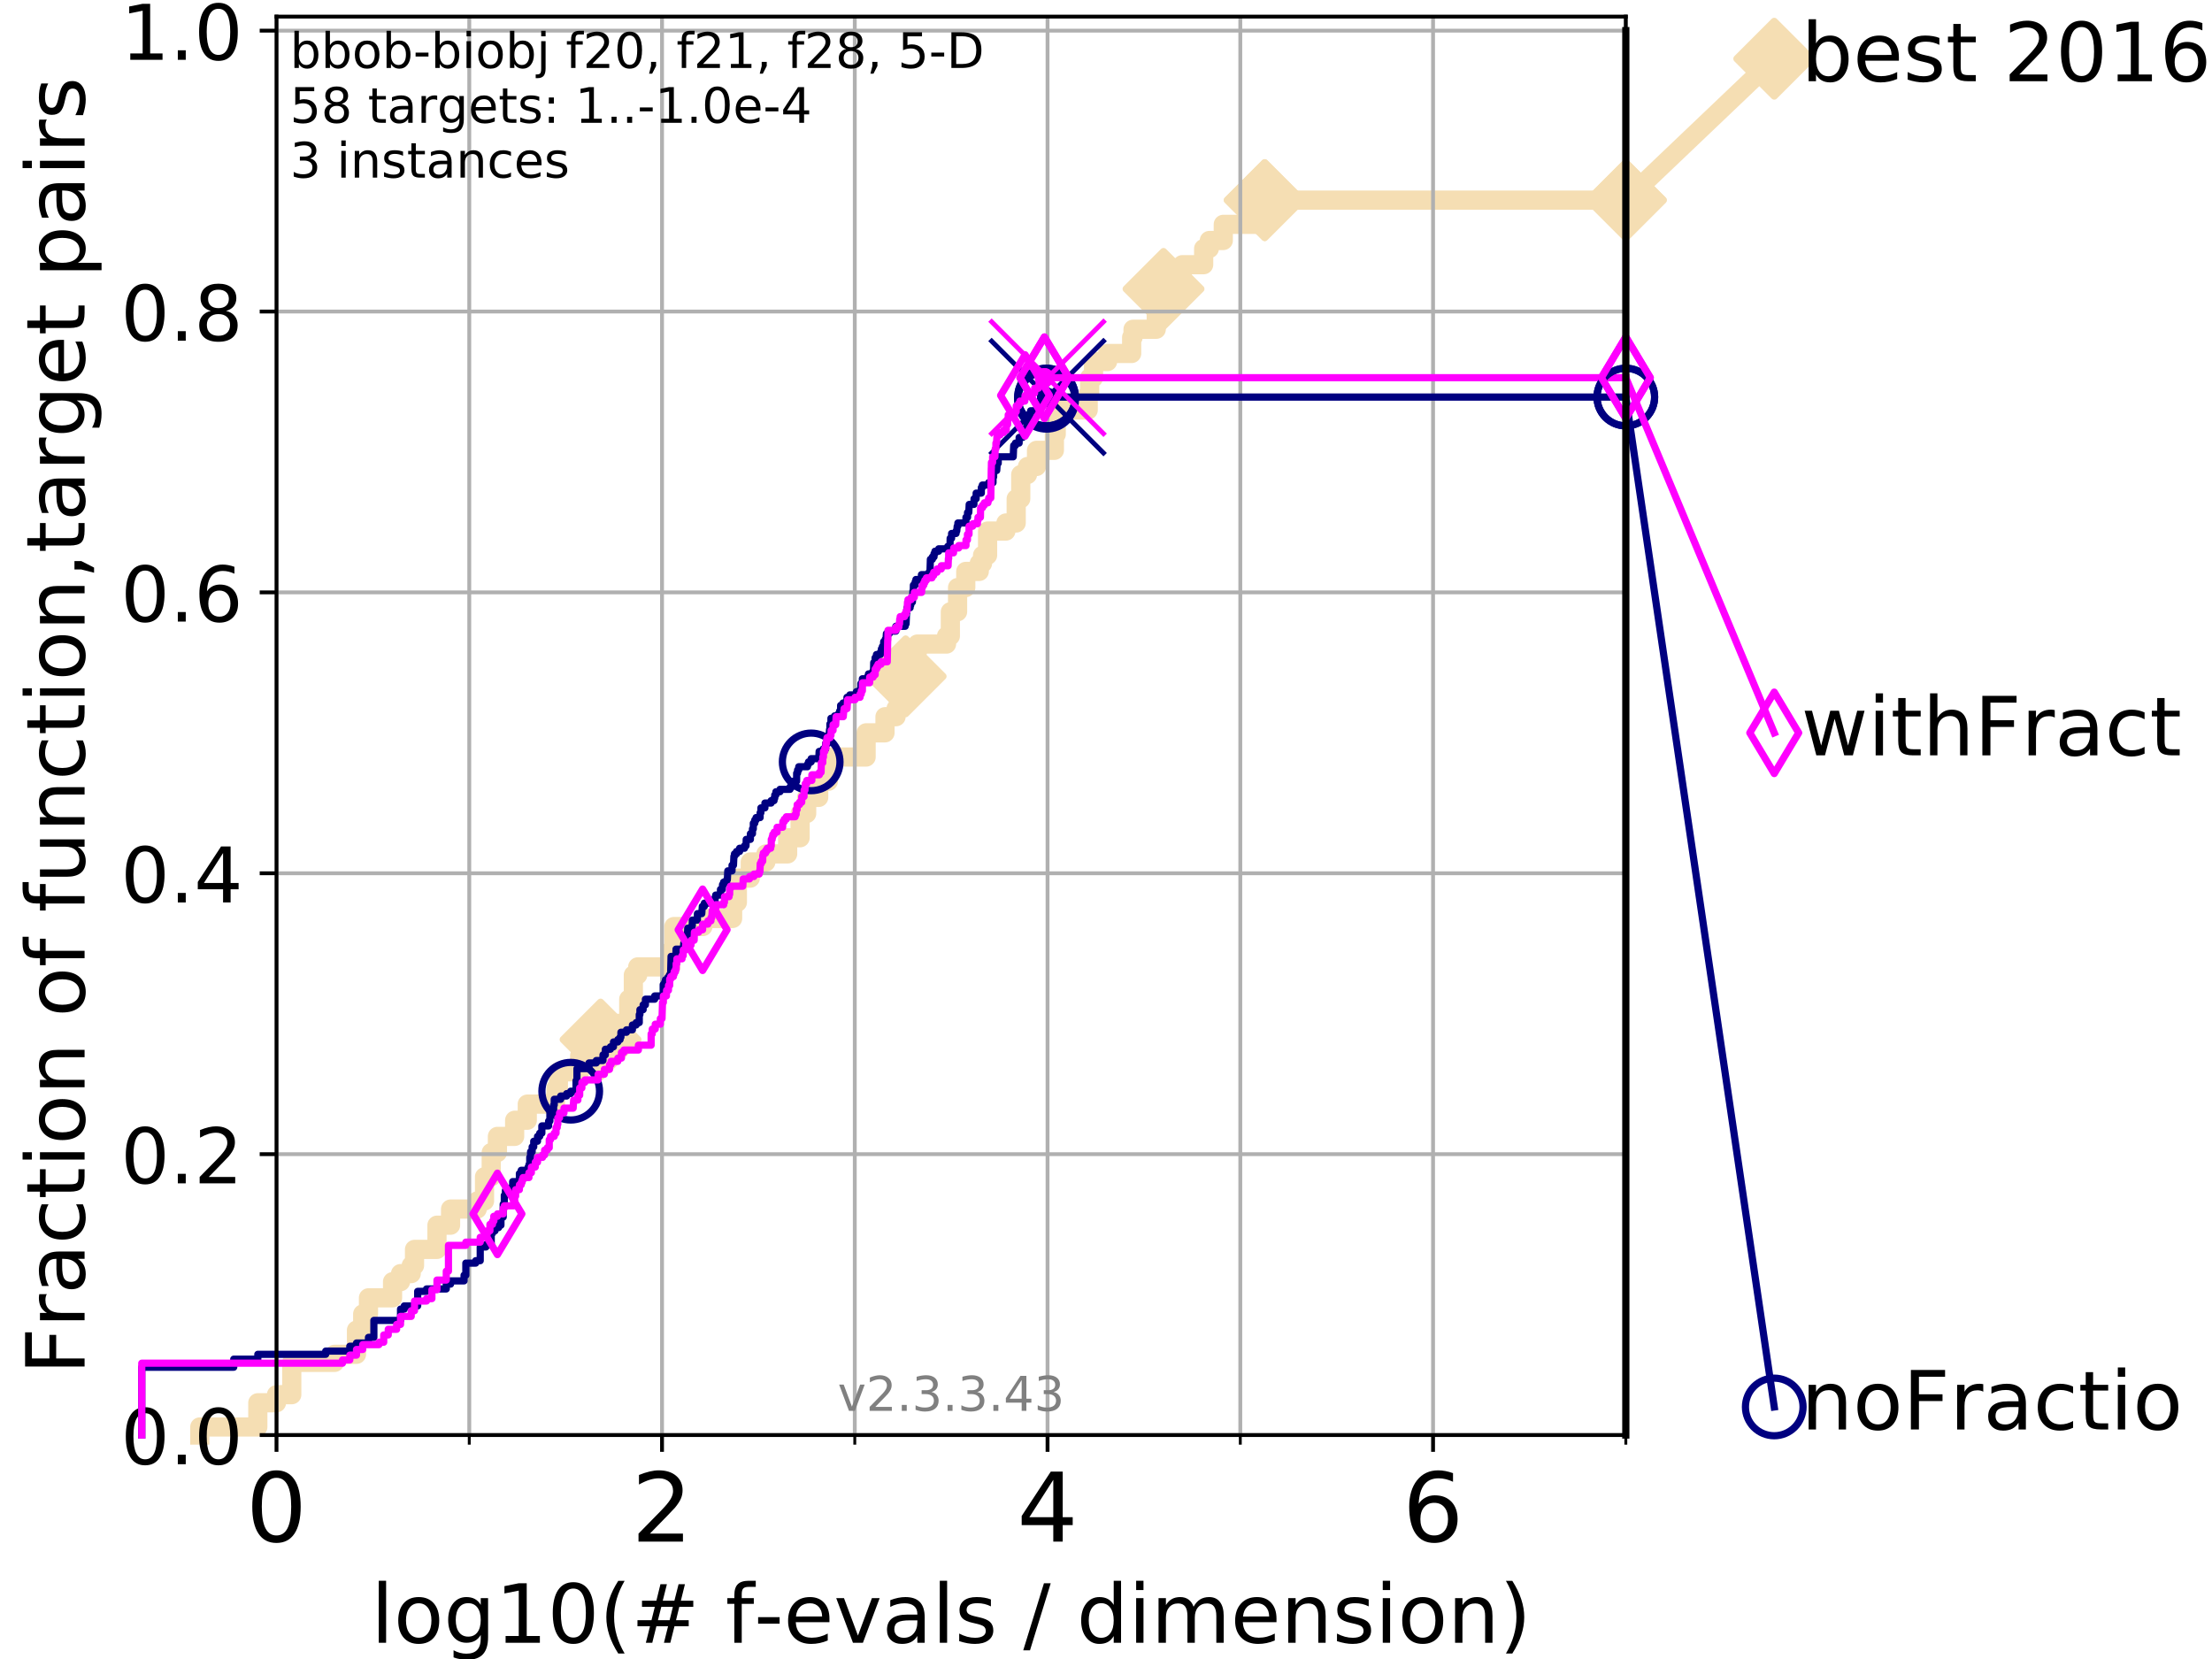 <?xml version="1.0" encoding="utf-8" standalone="no"?>
<!DOCTYPE svg PUBLIC "-//W3C//DTD SVG 1.1//EN"
  "http://www.w3.org/Graphics/SVG/1.1/DTD/svg11.dtd">
<!-- Created with matplotlib (https://matplotlib.org/) -->
<svg height="345.6pt" version="1.1" viewBox="0 0 460.8 345.6" width="460.8pt" xmlns="http://www.w3.org/2000/svg" xmlns:xlink="http://www.w3.org/1999/xlink">
 <defs>
  <style type="text/css">
*{stroke-linecap:butt;stroke-linejoin:round;}
  </style>
 </defs>
 <g id="figure_1">
  <g id="patch_1">
   <path d="M 0 345.6 
L 460.8 345.6 
L 460.8 0 
L 0 0 
z
" style="fill:#ffffff;"/>
  </g>
  <g id="axes_1">
   <g id="patch_2">
    <path d="M 57.6 298.944 
L 338.688 298.944 
L 338.688 3.456 
L 57.6 3.456 
z
" style="fill:#ffffff;"/>
   </g>
   <g id="line2d_1">
    <path d="M 41.621 298.944 
L 41.621 297.263 
L 53.709 297.263 
L 53.709 292.218 
L 57.6 292.218 
L 57.6 290.537 
L 60.78 290.537 
L 60.78 283.811 
L 69.688 283.811 
L 69.688 282.13 
L 74.263 282.13 
L 74.263 277.086 
L 75.556 277.086 
L 75.556 273.723 
L 76.759 273.723 
L 76.759 270.36 
L 81.776 270.36 
L 81.776 266.998 
L 83.438 266.998 
L 83.438 265.316 
L 85.667 265.316 
L 85.667 263.635 
L 86.351 263.635 
L 86.351 260.272 
L 91.03 260.272 
L 91.03 255.228 
L 93.864 255.228 
L 93.864 251.865 
L 99.418 251.865 
L 99.418 250.184 
L 100.935 250.184 
L 100.935 245.139 
L 102.331 245.139 
L 102.331 240.095 
L 103.623 240.095 
L 103.623 236.732 
L 107.213 236.732 
L 107.213 233.37 
L 109.843 233.37 
L 109.843 230.007 
L 115.711 230.007 
L 115.711 228.325 
L 115.835 228.325 
L 115.835 226.644 
L 116.323 226.644 
L 116.323 223.281 
L 120.759 223.281 
L 120.759 219.919 
L 123.354 219.919 
L 123.354 216.556 
L 125.111 216.556 
L 125.111 213.193 
L 130.979 213.193 
L 130.979 208.149 
L 131.938 208.149 
L 131.938 203.105 
L 132.847 203.105 
L 132.847 201.423 
L 139.731 201.423 
L 139.731 198.06 
L 140.379 198.06 
L 140.379 193.016 
L 146.431 193.016 
L 146.431 191.335 
L 152.617 191.335 
L 152.617 187.972 
L 153.609 187.972 
L 153.609 182.928 
L 156.297 182.928 
L 156.297 179.565 
L 159.548 179.565 
L 159.548 177.884 
L 164.079 177.884 
L 164.079 174.521 
L 166.676 174.521 
L 166.676 169.477 
L 168.042 169.477 
L 168.042 166.114 
L 170.548 166.114 
L 170.548 162.751 
L 172.564 162.751 
L 172.564 159.388 
L 173.322 159.388 
L 173.322 157.707 
L 180.425 157.707 
L 180.425 152.663 
L 184.362 152.663 
L 184.362 149.3 
L 186.668 149.3 
L 186.668 147.619 
L 187.17 147.619 
L 187.17 142.574 
L 188.662 142.574 
L 188.662 140.893 
L 190.021 140.893 
L 190.021 135.849 
L 191.108 135.849 
L 191.108 134.167 
L 197.181 134.167 
L 197.181 132.486 
L 197.976 132.486 
L 197.976 127.442 
L 199.48 127.442 
L 199.48 122.398 
L 201.187 122.398 
L 201.187 119.035 
L 204.003 119.035 
L 204.003 117.354 
L 204.683 117.354 
L 204.683 115.672 
L 205.732 115.672 
L 205.732 110.628 
L 209.547 110.628 
L 209.547 108.947 
L 211.691 108.947 
L 211.691 103.902 
L 212.64 103.902 
L 212.64 98.858 
L 214.047 98.858 
L 214.047 97.177 
L 215.925 97.177 
L 215.925 93.814 
L 219.647 93.814 
L 219.647 90.451 
L 220.034 90.451 
L 220.034 85.407 
L 226.693 85.407 
L 226.693 82.044 
L 226.993 82.044 
L 226.993 78.682 
L 227.801 78.682 
L 227.801 75.319 
L 230.723 75.319 
L 230.723 73.637 
L 235.744 73.637 
L 235.744 70.275 
L 236.034 70.275 
L 236.034 68.593 
L 240.867 68.593 
L 240.867 65.23 
L 242.385 65.23 
L 242.385 60.186 
L 246.292 60.186 
L 246.292 55.142 
L 250.745 55.142 
L 250.745 51.779 
L 251.928 51.779 
L 251.928 50.098 
L 254.833 50.098 
L 254.833 46.735 
L 263.464 46.735 
L 263.464 41.691 
L 338.688 41.691 
L 338.688 41.691 
" style="fill:none;stroke:#f5deb3;stroke-linecap:square;stroke-width:4;"/>
   </g>
   <g id="line2d_2">
    <defs>
     <path d="M 0 7.778 
L 7.778 0 
L 0 -7.778 
L -7.778 0 
z
" id="m76fe1f32b8" style="stroke:#f5deb3;stroke-linejoin:miter;stroke-width:1.5;"/>
    </defs>
    <g>
     <use style="fill:#f5deb3;stroke:#f5deb3;stroke-linejoin:miter;stroke-width:1.5;" x="125.111" xlink:href="#m76fe1f32b8" y="216.556"/>
     <use style="fill:#f5deb3;stroke:#f5deb3;stroke-linejoin:miter;stroke-width:1.5;" x="188.662" xlink:href="#m76fe1f32b8" y="140.893"/>
     <use style="fill:#f5deb3;stroke:#f5deb3;stroke-linejoin:miter;stroke-width:1.5;" x="242.385" xlink:href="#m76fe1f32b8" y="60.186"/>
     <use style="fill:#f5deb3;stroke:#f5deb3;stroke-linejoin:miter;stroke-width:1.5;" x="263.464" xlink:href="#m76fe1f32b8" y="41.691"/>
     <use style="fill:#f5deb3;stroke:#f5deb3;stroke-linejoin:miter;stroke-width:1.5;" x="263.464" xlink:href="#m76fe1f32b8" y="41.691"/>
     <use style="fill:#f5deb3;stroke:#f5deb3;stroke-linejoin:miter;stroke-width:1.5;" x="338.688" xlink:href="#m76fe1f32b8" y="41.691"/>
    </g>
   </g>
   <g id="line2d_3">
    <path style="fill:none;stroke:#f5deb3;stroke-linecap:square;stroke-width:4;"/>
    <g/>
   </g>
   <g id="line2d_4">
    <path d="M 338.688 41.691 
L 369.608 12.233 
" style="fill:none;stroke:#f5deb3;stroke-linecap:square;stroke-width:4;"/>
    <g>
     <use style="fill:#f5deb3;stroke:#f5deb3;stroke-linejoin:miter;stroke-width:1.5;" x="338.688" xlink:href="#m76fe1f32b8" y="41.691"/>
     <use style="fill:#f5deb3;stroke:#f5deb3;stroke-linejoin:miter;stroke-width:1.5;" x="369.608" xlink:href="#m76fe1f32b8" y="12.233"/>
    </g>
   </g>
   <g id="matplotlib.axis_1">
    <g id="xtick_1">
     <g id="line2d_5">
      <path clip-path="url(#p2cd0958ad7)" d="M 57.6 298.944 
L 57.6 3.456 
" style="fill:none;stroke:#b0b0b0;stroke-linecap:square;stroke-width:0.8;"/>
     </g>
     <g id="line2d_6">
      <defs>
       <path d="M 0 0 
L 0 3.5 
" id="m8d30aa353a" style="stroke:#000000;stroke-width:0.8;"/>
      </defs>
      <g>
       <use style="stroke:#000000;stroke-width:0.8;" x="57.6" xlink:href="#m8d30aa353a" y="298.944"/>
      </g>
     </g>
     <g id="text_1">
      <!-- 0 -->
      <defs>
       <path d="M 31.781 66.406 
Q 24.172 66.406 20.328 58.906 
Q 16.5 51.422 16.5 36.375 
Q 16.5 21.391 20.328 13.891 
Q 24.172 6.391 31.781 6.391 
Q 39.453 6.391 43.281 13.891 
Q 47.125 21.391 47.125 36.375 
Q 47.125 51.422 43.281 58.906 
Q 39.453 66.406 31.781 66.406 
z
M 31.781 74.219 
Q 44.047 74.219 50.516 64.516 
Q 56.984 54.828 56.984 36.375 
Q 56.984 17.969 50.516 8.266 
Q 44.047 -1.422 31.781 -1.422 
Q 19.531 -1.422 13.062 8.266 
Q 6.594 17.969 6.594 36.375 
Q 6.594 54.828 13.062 64.516 
Q 19.531 74.219 31.781 74.219 
z
" id="DejaVuSans-48"/>
      </defs>
      <g transform="translate(51.237 321.141)scale(0.2 -0.2)">
       <use xlink:href="#DejaVuSans-48"/>
      </g>
     </g>
    </g>
    <g id="xtick_2">
     <g id="line2d_7">
      <path clip-path="url(#p2cd0958ad7)" d="M 137.911 298.944 
L 137.911 3.456 
" style="fill:none;stroke:#b0b0b0;stroke-linecap:square;stroke-width:0.8;"/>
     </g>
     <g id="line2d_8">
      <g>
       <use style="stroke:#000000;stroke-width:0.8;" x="137.911" xlink:href="#m8d30aa353a" y="298.944"/>
      </g>
     </g>
     <g id="text_2">
      <!-- 2 -->
      <defs>
       <path d="M 19.188 8.297 
L 53.609 8.297 
L 53.609 0 
L 7.328 0 
L 7.328 8.297 
Q 12.938 14.109 22.625 23.891 
Q 32.328 33.688 34.812 36.531 
Q 39.547 41.844 41.422 45.531 
Q 43.312 49.219 43.312 52.781 
Q 43.312 58.594 39.234 62.25 
Q 35.156 65.922 28.609 65.922 
Q 23.969 65.922 18.812 64.312 
Q 13.672 62.703 7.812 59.422 
L 7.812 69.391 
Q 13.766 71.781 18.938 73 
Q 24.125 74.219 28.422 74.219 
Q 39.75 74.219 46.484 68.547 
Q 53.219 62.891 53.219 53.422 
Q 53.219 48.922 51.531 44.891 
Q 49.859 40.875 45.406 35.406 
Q 44.188 33.984 37.641 27.219 
Q 31.109 20.453 19.188 8.297 
z
" id="DejaVuSans-50"/>
      </defs>
      <g transform="translate(131.548 321.141)scale(0.2 -0.2)">
       <use xlink:href="#DejaVuSans-50"/>
      </g>
     </g>
    </g>
    <g id="xtick_3">
     <g id="line2d_9">
      <path clip-path="url(#p2cd0958ad7)" d="M 218.222 298.944 
L 218.222 3.456 
" style="fill:none;stroke:#b0b0b0;stroke-linecap:square;stroke-width:0.8;"/>
     </g>
     <g id="line2d_10">
      <g>
       <use style="stroke:#000000;stroke-width:0.8;" x="218.222" xlink:href="#m8d30aa353a" y="298.944"/>
      </g>
     </g>
     <g id="text_3">
      <!-- 4 -->
      <defs>
       <path d="M 37.797 64.312 
L 12.891 25.391 
L 37.797 25.391 
z
M 35.203 72.906 
L 47.609 72.906 
L 47.609 25.391 
L 58.016 25.391 
L 58.016 17.188 
L 47.609 17.188 
L 47.609 0 
L 37.797 0 
L 37.797 17.188 
L 4.891 17.188 
L 4.891 26.703 
z
" id="DejaVuSans-52"/>
      </defs>
      <g transform="translate(211.859 321.141)scale(0.2 -0.2)">
       <use xlink:href="#DejaVuSans-52"/>
      </g>
     </g>
    </g>
    <g id="xtick_4">
     <g id="line2d_11">
      <path clip-path="url(#p2cd0958ad7)" d="M 298.533 298.944 
L 298.533 3.456 
" style="fill:none;stroke:#b0b0b0;stroke-linecap:square;stroke-width:0.8;"/>
     </g>
     <g id="line2d_12">
      <g>
       <use style="stroke:#000000;stroke-width:0.8;" x="298.533" xlink:href="#m8d30aa353a" y="298.944"/>
      </g>
     </g>
     <g id="text_4">
      <!-- 6 -->
      <defs>
       <path d="M 33.016 40.375 
Q 26.375 40.375 22.484 35.828 
Q 18.609 31.297 18.609 23.391 
Q 18.609 15.531 22.484 10.953 
Q 26.375 6.391 33.016 6.391 
Q 39.656 6.391 43.531 10.953 
Q 47.406 15.531 47.406 23.391 
Q 47.406 31.297 43.531 35.828 
Q 39.656 40.375 33.016 40.375 
z
M 52.594 71.297 
L 52.594 62.312 
Q 48.875 64.062 45.094 64.984 
Q 41.312 65.922 37.594 65.922 
Q 27.828 65.922 22.672 59.328 
Q 17.531 52.734 16.797 39.406 
Q 19.672 43.656 24.016 45.922 
Q 28.375 48.188 33.594 48.188 
Q 44.578 48.188 50.953 41.516 
Q 57.328 34.859 57.328 23.391 
Q 57.328 12.156 50.688 5.359 
Q 44.047 -1.422 33.016 -1.422 
Q 20.359 -1.422 13.672 8.266 
Q 6.984 17.969 6.984 36.375 
Q 6.984 53.656 15.188 63.938 
Q 23.391 74.219 37.203 74.219 
Q 40.922 74.219 44.703 73.484 
Q 48.484 72.75 52.594 71.297 
z
" id="DejaVuSans-54"/>
      </defs>
      <g transform="translate(292.17 321.141)scale(0.2 -0.2)">
       <use xlink:href="#DejaVuSans-54"/>
      </g>
     </g>
    </g>
    <g id="xtick_5">
     <g id="line2d_13">
      <path clip-path="url(#p2cd0958ad7)" d="M 97.755 298.944 
L 97.755 3.456 
" style="fill:none;stroke:#b0b0b0;stroke-linecap:square;stroke-width:0.8;"/>
     </g>
     <g id="line2d_14">
      <defs>
       <path d="M 0 0 
L 0 2 
" id="m020bce8fd4" style="stroke:#000000;stroke-width:0.6;"/>
      </defs>
      <g>
       <use style="stroke:#000000;stroke-width:0.6;" x="97.755" xlink:href="#m020bce8fd4" y="298.944"/>
      </g>
     </g>
    </g>
    <g id="xtick_6">
     <g id="line2d_15">
      <path clip-path="url(#p2cd0958ad7)" d="M 178.066 298.944 
L 178.066 3.456 
" style="fill:none;stroke:#b0b0b0;stroke-linecap:square;stroke-width:0.8;"/>
     </g>
     <g id="line2d_16">
      <g>
       <use style="stroke:#000000;stroke-width:0.6;" x="178.066" xlink:href="#m020bce8fd4" y="298.944"/>
      </g>
     </g>
    </g>
    <g id="xtick_7">
     <g id="line2d_17">
      <path clip-path="url(#p2cd0958ad7)" d="M 258.377 298.944 
L 258.377 3.456 
" style="fill:none;stroke:#b0b0b0;stroke-linecap:square;stroke-width:0.8;"/>
     </g>
     <g id="line2d_18">
      <g>
       <use style="stroke:#000000;stroke-width:0.6;" x="258.377" xlink:href="#m020bce8fd4" y="298.944"/>
      </g>
     </g>
    </g>
    <g id="xtick_8">
     <g id="line2d_19">
      <path clip-path="url(#p2cd0958ad7)" d="M 338.688 298.944 
L 338.688 3.456 
" style="fill:none;stroke:#b0b0b0;stroke-linecap:square;stroke-width:0.8;"/>
     </g>
     <g id="line2d_20">
      <g>
       <use style="stroke:#000000;stroke-width:0.6;" x="338.688" xlink:href="#m020bce8fd4" y="298.944"/>
      </g>
     </g>
    </g>
    <g id="text_5">
     <!-- log10(# f-evals / dimension) -->
     <defs>
      <path d="M 9.422 75.984 
L 18.406 75.984 
L 18.406 0 
L 9.422 0 
z
" id="DejaVuSans-108"/>
      <path d="M 30.609 48.391 
Q 23.391 48.391 19.188 42.75 
Q 14.984 37.109 14.984 27.297 
Q 14.984 17.484 19.156 11.844 
Q 23.344 6.203 30.609 6.203 
Q 37.797 6.203 41.984 11.859 
Q 46.188 17.531 46.188 27.297 
Q 46.188 37.016 41.984 42.703 
Q 37.797 48.391 30.609 48.391 
z
M 30.609 56 
Q 42.328 56 49.016 48.375 
Q 55.719 40.766 55.719 27.297 
Q 55.719 13.875 49.016 6.219 
Q 42.328 -1.422 30.609 -1.422 
Q 18.844 -1.422 12.172 6.219 
Q 5.516 13.875 5.516 27.297 
Q 5.516 40.766 12.172 48.375 
Q 18.844 56 30.609 56 
z
" id="DejaVuSans-111"/>
      <path d="M 45.406 27.984 
Q 45.406 37.75 41.375 43.109 
Q 37.359 48.484 30.078 48.484 
Q 22.859 48.484 18.828 43.109 
Q 14.797 37.75 14.797 27.984 
Q 14.797 18.266 18.828 12.891 
Q 22.859 7.516 30.078 7.516 
Q 37.359 7.516 41.375 12.891 
Q 45.406 18.266 45.406 27.984 
z
M 54.391 6.781 
Q 54.391 -7.172 48.188 -13.984 
Q 42 -20.797 29.203 -20.797 
Q 24.469 -20.797 20.266 -20.094 
Q 16.062 -19.391 12.109 -17.922 
L 12.109 -9.188 
Q 16.062 -11.328 19.922 -12.344 
Q 23.781 -13.375 27.781 -13.375 
Q 36.625 -13.375 41.016 -8.766 
Q 45.406 -4.156 45.406 5.172 
L 45.406 9.625 
Q 42.625 4.781 38.281 2.391 
Q 33.938 0 27.875 0 
Q 17.828 0 11.672 7.656 
Q 5.516 15.328 5.516 27.984 
Q 5.516 40.672 11.672 48.328 
Q 17.828 56 27.875 56 
Q 33.938 56 38.281 53.609 
Q 42.625 51.219 45.406 46.391 
L 45.406 54.688 
L 54.391 54.688 
z
" id="DejaVuSans-103"/>
      <path d="M 12.406 8.297 
L 28.516 8.297 
L 28.516 63.922 
L 10.984 60.406 
L 10.984 69.391 
L 28.422 72.906 
L 38.281 72.906 
L 38.281 8.297 
L 54.391 8.297 
L 54.391 0 
L 12.406 0 
z
" id="DejaVuSans-49"/>
      <path d="M 31 75.875 
Q 24.469 64.656 21.281 53.656 
Q 18.109 42.672 18.109 31.391 
Q 18.109 20.125 21.312 9.062 
Q 24.516 -2 31 -13.188 
L 23.188 -13.188 
Q 15.875 -1.703 12.234 9.375 
Q 8.594 20.453 8.594 31.391 
Q 8.594 42.281 12.203 53.312 
Q 15.828 64.359 23.188 75.875 
z
" id="DejaVuSans-40"/>
      <path d="M 51.125 44 
L 36.922 44 
L 32.812 27.688 
L 47.125 27.688 
z
M 43.797 71.781 
L 38.719 51.516 
L 52.984 51.516 
L 58.109 71.781 
L 65.922 71.781 
L 60.891 51.516 
L 76.125 51.516 
L 76.125 44 
L 58.984 44 
L 54.984 27.688 
L 70.516 27.688 
L 70.516 20.219 
L 53.078 20.219 
L 48 0 
L 40.188 0 
L 45.219 20.219 
L 30.906 20.219 
L 25.875 0 
L 18.016 0 
L 23.094 20.219 
L 7.719 20.219 
L 7.719 27.688 
L 24.906 27.688 
L 29 44 
L 13.281 44 
L 13.281 51.516 
L 30.906 51.516 
L 35.891 71.781 
z
" id="DejaVuSans-35"/>
      <path id="DejaVuSans-32"/>
      <path d="M 37.109 75.984 
L 37.109 68.5 
L 28.516 68.5 
Q 23.688 68.5 21.797 66.547 
Q 19.922 64.594 19.922 59.516 
L 19.922 54.688 
L 34.719 54.688 
L 34.719 47.703 
L 19.922 47.703 
L 19.922 0 
L 10.891 0 
L 10.891 47.703 
L 2.297 47.703 
L 2.297 54.688 
L 10.891 54.688 
L 10.891 58.5 
Q 10.891 67.625 15.141 71.797 
Q 19.391 75.984 28.609 75.984 
z
" id="DejaVuSans-102"/>
      <path d="M 4.891 31.391 
L 31.203 31.391 
L 31.203 23.391 
L 4.891 23.391 
z
" id="DejaVuSans-45"/>
      <path d="M 56.203 29.594 
L 56.203 25.203 
L 14.891 25.203 
Q 15.484 15.922 20.484 11.062 
Q 25.484 6.203 34.422 6.203 
Q 39.594 6.203 44.453 7.469 
Q 49.312 8.734 54.109 11.281 
L 54.109 2.781 
Q 49.266 0.734 44.188 -0.344 
Q 39.109 -1.422 33.891 -1.422 
Q 20.797 -1.422 13.156 6.188 
Q 5.516 13.812 5.516 26.812 
Q 5.516 40.234 12.766 48.109 
Q 20.016 56 32.328 56 
Q 43.359 56 49.781 48.891 
Q 56.203 41.797 56.203 29.594 
z
M 47.219 32.234 
Q 47.125 39.594 43.094 43.984 
Q 39.062 48.391 32.422 48.391 
Q 24.906 48.391 20.391 44.141 
Q 15.875 39.891 15.188 32.172 
z
" id="DejaVuSans-101"/>
      <path d="M 2.984 54.688 
L 12.5 54.688 
L 29.594 8.797 
L 46.688 54.688 
L 56.203 54.688 
L 35.688 0 
L 23.484 0 
z
" id="DejaVuSans-118"/>
      <path d="M 34.281 27.484 
Q 23.391 27.484 19.188 25 
Q 14.984 22.516 14.984 16.5 
Q 14.984 11.719 18.141 8.906 
Q 21.297 6.109 26.703 6.109 
Q 34.188 6.109 38.703 11.406 
Q 43.219 16.703 43.219 25.484 
L 43.219 27.484 
z
M 52.203 31.203 
L 52.203 0 
L 43.219 0 
L 43.219 8.297 
Q 40.141 3.328 35.547 0.953 
Q 30.953 -1.422 24.312 -1.422 
Q 15.922 -1.422 10.953 3.297 
Q 6 8.016 6 15.922 
Q 6 25.141 12.172 29.828 
Q 18.359 34.516 30.609 34.516 
L 43.219 34.516 
L 43.219 35.406 
Q 43.219 41.609 39.141 45 
Q 35.062 48.391 27.688 48.391 
Q 23 48.391 18.547 47.266 
Q 14.109 46.141 10.016 43.891 
L 10.016 52.203 
Q 14.938 54.109 19.578 55.047 
Q 24.219 56 28.609 56 
Q 40.484 56 46.344 49.844 
Q 52.203 43.703 52.203 31.203 
z
" id="DejaVuSans-97"/>
      <path d="M 44.281 53.078 
L 44.281 44.578 
Q 40.484 46.531 36.375 47.5 
Q 32.281 48.484 27.875 48.484 
Q 21.188 48.484 17.844 46.438 
Q 14.5 44.391 14.5 40.281 
Q 14.5 37.156 16.891 35.375 
Q 19.281 33.594 26.516 31.984 
L 29.594 31.297 
Q 39.156 29.25 43.188 25.516 
Q 47.219 21.781 47.219 15.094 
Q 47.219 7.469 41.188 3.016 
Q 35.156 -1.422 24.609 -1.422 
Q 20.219 -1.422 15.453 -0.562 
Q 10.688 0.297 5.422 2 
L 5.422 11.281 
Q 10.406 8.688 15.234 7.391 
Q 20.062 6.109 24.812 6.109 
Q 31.156 6.109 34.562 8.281 
Q 37.984 10.453 37.984 14.406 
Q 37.984 18.062 35.516 20.016 
Q 33.062 21.969 24.703 23.781 
L 21.578 24.516 
Q 13.234 26.266 9.516 29.906 
Q 5.812 33.547 5.812 39.891 
Q 5.812 47.609 11.281 51.797 
Q 16.75 56 26.812 56 
Q 31.781 56 36.172 55.266 
Q 40.578 54.547 44.281 53.078 
z
" id="DejaVuSans-115"/>
      <path d="M 25.391 72.906 
L 33.688 72.906 
L 8.297 -9.281 
L 0 -9.281 
z
" id="DejaVuSans-47"/>
      <path d="M 45.406 46.391 
L 45.406 75.984 
L 54.391 75.984 
L 54.391 0 
L 45.406 0 
L 45.406 8.203 
Q 42.578 3.328 38.25 0.953 
Q 33.938 -1.422 27.875 -1.422 
Q 17.969 -1.422 11.734 6.484 
Q 5.516 14.406 5.516 27.297 
Q 5.516 40.188 11.734 48.094 
Q 17.969 56 27.875 56 
Q 33.938 56 38.25 53.625 
Q 42.578 51.266 45.406 46.391 
z
M 14.797 27.297 
Q 14.797 17.391 18.875 11.75 
Q 22.953 6.109 30.078 6.109 
Q 37.203 6.109 41.297 11.75 
Q 45.406 17.391 45.406 27.297 
Q 45.406 37.203 41.297 42.844 
Q 37.203 48.484 30.078 48.484 
Q 22.953 48.484 18.875 42.844 
Q 14.797 37.203 14.797 27.297 
z
" id="DejaVuSans-100"/>
      <path d="M 9.422 54.688 
L 18.406 54.688 
L 18.406 0 
L 9.422 0 
z
M 9.422 75.984 
L 18.406 75.984 
L 18.406 64.594 
L 9.422 64.594 
z
" id="DejaVuSans-105"/>
      <path d="M 52 44.188 
Q 55.375 50.25 60.062 53.125 
Q 64.75 56 71.094 56 
Q 79.641 56 84.281 50.016 
Q 88.922 44.047 88.922 33.016 
L 88.922 0 
L 79.891 0 
L 79.891 32.719 
Q 79.891 40.578 77.094 44.375 
Q 74.312 48.188 68.609 48.188 
Q 61.625 48.188 57.562 43.547 
Q 53.516 38.922 53.516 30.906 
L 53.516 0 
L 44.484 0 
L 44.484 32.719 
Q 44.484 40.625 41.703 44.406 
Q 38.922 48.188 33.109 48.188 
Q 26.219 48.188 22.156 43.531 
Q 18.109 38.875 18.109 30.906 
L 18.109 0 
L 9.078 0 
L 9.078 54.688 
L 18.109 54.688 
L 18.109 46.188 
Q 21.188 51.219 25.484 53.609 
Q 29.781 56 35.688 56 
Q 41.656 56 45.828 52.969 
Q 50 49.953 52 44.188 
z
" id="DejaVuSans-109"/>
      <path d="M 54.891 33.016 
L 54.891 0 
L 45.906 0 
L 45.906 32.719 
Q 45.906 40.484 42.875 44.328 
Q 39.844 48.188 33.797 48.188 
Q 26.516 48.188 22.312 43.547 
Q 18.109 38.922 18.109 30.906 
L 18.109 0 
L 9.078 0 
L 9.078 54.688 
L 18.109 54.688 
L 18.109 46.188 
Q 21.344 51.125 25.703 53.562 
Q 30.078 56 35.797 56 
Q 45.219 56 50.047 50.172 
Q 54.891 44.344 54.891 33.016 
z
" id="DejaVuSans-110"/>
      <path d="M 8.016 75.875 
L 15.828 75.875 
Q 23.141 64.359 26.781 53.312 
Q 30.422 42.281 30.422 31.391 
Q 30.422 20.453 26.781 9.375 
Q 23.141 -1.703 15.828 -13.188 
L 8.016 -13.188 
Q 14.5 -2 17.703 9.062 
Q 20.906 20.125 20.906 31.391 
Q 20.906 42.672 17.703 53.656 
Q 14.5 64.656 8.016 75.875 
z
" id="DejaVuSans-41"/>
     </defs>
     <g transform="translate(77.303 342.218)scale(0.17 -0.17)">
      <use xlink:href="#DejaVuSans-108"/>
      <use x="27.783" xlink:href="#DejaVuSans-111"/>
      <use x="88.965" xlink:href="#DejaVuSans-103"/>
      <use x="152.441" xlink:href="#DejaVuSans-49"/>
      <use x="216.064" xlink:href="#DejaVuSans-48"/>
      <use x="279.688" xlink:href="#DejaVuSans-40"/>
      <use x="318.701" xlink:href="#DejaVuSans-35"/>
      <use x="402.49" xlink:href="#DejaVuSans-32"/>
      <use x="434.277" xlink:href="#DejaVuSans-102"/>
      <use x="469.404" xlink:href="#DejaVuSans-45"/>
      <use x="505.488" xlink:href="#DejaVuSans-101"/>
      <use x="567.012" xlink:href="#DejaVuSans-118"/>
      <use x="626.191" xlink:href="#DejaVuSans-97"/>
      <use x="687.471" xlink:href="#DejaVuSans-108"/>
      <use x="715.254" xlink:href="#DejaVuSans-115"/>
      <use x="767.354" xlink:href="#DejaVuSans-32"/>
      <use x="799.141" xlink:href="#DejaVuSans-47"/>
      <use x="832.832" xlink:href="#DejaVuSans-32"/>
      <use x="864.619" xlink:href="#DejaVuSans-100"/>
      <use x="928.096" xlink:href="#DejaVuSans-105"/>
      <use x="955.879" xlink:href="#DejaVuSans-109"/>
      <use x="1053.291" xlink:href="#DejaVuSans-101"/>
      <use x="1114.814" xlink:href="#DejaVuSans-110"/>
      <use x="1178.193" xlink:href="#DejaVuSans-115"/>
      <use x="1230.293" xlink:href="#DejaVuSans-105"/>
      <use x="1258.076" xlink:href="#DejaVuSans-111"/>
      <use x="1319.258" xlink:href="#DejaVuSans-110"/>
      <use x="1382.637" xlink:href="#DejaVuSans-41"/>
     </g>
    </g>
   </g>
   <g id="matplotlib.axis_2">
    <g id="ytick_1">
     <g id="line2d_21">
      <path clip-path="url(#p2cd0958ad7)" d="M 57.6 298.944 
L 338.688 298.944 
" style="fill:none;stroke:#b0b0b0;stroke-linecap:square;stroke-width:0.8;"/>
     </g>
     <g id="line2d_22">
      <defs>
       <path d="M 0 0 
L -3.5 0 
" id="maee27ec45c" style="stroke:#000000;stroke-width:0.8;"/>
      </defs>
      <g>
       <use style="stroke:#000000;stroke-width:0.8;" x="57.6" xlink:href="#maee27ec45c" y="298.944"/>
      </g>
     </g>
     <g id="text_6">
      <!-- 0.0 -->
      <defs>
       <path d="M 10.688 12.406 
L 21 12.406 
L 21 0 
L 10.688 0 
z
" id="DejaVuSans-46"/>
      </defs>
      <g transform="translate(25.155 305.023)scale(0.16 -0.16)">
       <use xlink:href="#DejaVuSans-48"/>
       <use x="63.623" xlink:href="#DejaVuSans-46"/>
       <use x="95.41" xlink:href="#DejaVuSans-48"/>
      </g>
     </g>
    </g>
    <g id="ytick_2">
     <g id="line2d_23">
      <path clip-path="url(#p2cd0958ad7)" d="M 57.6 240.432 
L 338.688 240.432 
" style="fill:none;stroke:#b0b0b0;stroke-linecap:square;stroke-width:0.8;"/>
     </g>
     <g id="line2d_24">
      <g>
       <use style="stroke:#000000;stroke-width:0.8;" x="57.6" xlink:href="#maee27ec45c" y="240.432"/>
      </g>
     </g>
     <g id="text_7">
      <!-- 0.2 -->
      <g transform="translate(25.155 246.51)scale(0.16 -0.16)">
       <use xlink:href="#DejaVuSans-48"/>
       <use x="63.623" xlink:href="#DejaVuSans-46"/>
       <use x="95.41" xlink:href="#DejaVuSans-50"/>
      </g>
     </g>
    </g>
    <g id="ytick_3">
     <g id="line2d_25">
      <path clip-path="url(#p2cd0958ad7)" d="M 57.6 181.919 
L 338.688 181.919 
" style="fill:none;stroke:#b0b0b0;stroke-linecap:square;stroke-width:0.8;"/>
     </g>
     <g id="line2d_26">
      <g>
       <use style="stroke:#000000;stroke-width:0.8;" x="57.6" xlink:href="#maee27ec45c" y="181.919"/>
      </g>
     </g>
     <g id="text_8">
      <!-- 0.4 -->
      <g transform="translate(25.155 187.998)scale(0.16 -0.16)">
       <use xlink:href="#DejaVuSans-48"/>
       <use x="63.623" xlink:href="#DejaVuSans-46"/>
       <use x="95.41" xlink:href="#DejaVuSans-52"/>
      </g>
     </g>
    </g>
    <g id="ytick_4">
     <g id="line2d_27">
      <path clip-path="url(#p2cd0958ad7)" d="M 57.6 123.407 
L 338.688 123.407 
" style="fill:none;stroke:#b0b0b0;stroke-linecap:square;stroke-width:0.8;"/>
     </g>
     <g id="line2d_28">
      <g>
       <use style="stroke:#000000;stroke-width:0.8;" x="57.6" xlink:href="#maee27ec45c" y="123.407"/>
      </g>
     </g>
     <g id="text_9">
      <!-- 0.6 -->
      <g transform="translate(25.155 129.485)scale(0.16 -0.16)">
       <use xlink:href="#DejaVuSans-48"/>
       <use x="63.623" xlink:href="#DejaVuSans-46"/>
       <use x="95.41" xlink:href="#DejaVuSans-54"/>
      </g>
     </g>
    </g>
    <g id="ytick_5">
     <g id="line2d_29">
      <path clip-path="url(#p2cd0958ad7)" d="M 57.6 64.894 
L 338.688 64.894 
" style="fill:none;stroke:#b0b0b0;stroke-linecap:square;stroke-width:0.8;"/>
     </g>
     <g id="line2d_30">
      <g>
       <use style="stroke:#000000;stroke-width:0.8;" x="57.6" xlink:href="#maee27ec45c" y="64.894"/>
      </g>
     </g>
     <g id="text_10">
      <!-- 0.8 -->
      <defs>
       <path d="M 31.781 34.625 
Q 24.75 34.625 20.719 30.859 
Q 16.703 27.094 16.703 20.516 
Q 16.703 13.922 20.719 10.156 
Q 24.75 6.391 31.781 6.391 
Q 38.812 6.391 42.859 10.172 
Q 46.922 13.969 46.922 20.516 
Q 46.922 27.094 42.891 30.859 
Q 38.875 34.625 31.781 34.625 
z
M 21.922 38.812 
Q 15.578 40.375 12.031 44.719 
Q 8.5 49.078 8.5 55.328 
Q 8.5 64.062 14.719 69.141 
Q 20.953 74.219 31.781 74.219 
Q 42.672 74.219 48.875 69.141 
Q 55.078 64.062 55.078 55.328 
Q 55.078 49.078 51.531 44.719 
Q 48 40.375 41.703 38.812 
Q 48.828 37.156 52.797 32.312 
Q 56.781 27.484 56.781 20.516 
Q 56.781 9.906 50.312 4.234 
Q 43.844 -1.422 31.781 -1.422 
Q 19.734 -1.422 13.25 4.234 
Q 6.781 9.906 6.781 20.516 
Q 6.781 27.484 10.781 32.312 
Q 14.797 37.156 21.922 38.812 
z
M 18.312 54.391 
Q 18.312 48.734 21.844 45.562 
Q 25.391 42.391 31.781 42.391 
Q 38.141 42.391 41.719 45.562 
Q 45.312 48.734 45.312 54.391 
Q 45.312 60.062 41.719 63.234 
Q 38.141 66.406 31.781 66.406 
Q 25.391 66.406 21.844 63.234 
Q 18.312 60.062 18.312 54.391 
z
" id="DejaVuSans-56"/>
      </defs>
      <g transform="translate(25.155 70.973)scale(0.16 -0.16)">
       <use xlink:href="#DejaVuSans-48"/>
       <use x="63.623" xlink:href="#DejaVuSans-46"/>
       <use x="95.41" xlink:href="#DejaVuSans-56"/>
      </g>
     </g>
    </g>
    <g id="ytick_6">
     <g id="line2d_31">
      <path clip-path="url(#p2cd0958ad7)" d="M 57.6 6.382 
L 338.688 6.382 
" style="fill:none;stroke:#b0b0b0;stroke-linecap:square;stroke-width:0.8;"/>
     </g>
     <g id="line2d_32">
      <g>
       <use style="stroke:#000000;stroke-width:0.8;" x="57.6" xlink:href="#maee27ec45c" y="6.382"/>
      </g>
     </g>
     <g id="text_11">
      <!-- 1.0 -->
      <g transform="translate(25.155 12.46)scale(0.16 -0.16)">
       <use xlink:href="#DejaVuSans-49"/>
       <use x="63.623" xlink:href="#DejaVuSans-46"/>
       <use x="95.41" xlink:href="#DejaVuSans-48"/>
      </g>
     </g>
    </g>
    <g id="text_12">
     <!-- Fraction of function,target pairs -->
     <defs>
      <path d="M 9.812 72.906 
L 51.703 72.906 
L 51.703 64.594 
L 19.672 64.594 
L 19.672 43.109 
L 48.578 43.109 
L 48.578 34.812 
L 19.672 34.812 
L 19.672 0 
L 9.812 0 
z
" id="DejaVuSans-70"/>
      <path d="M 41.109 46.297 
Q 39.594 47.172 37.812 47.578 
Q 36.031 48 33.891 48 
Q 26.266 48 22.188 43.047 
Q 18.109 38.094 18.109 28.812 
L 18.109 0 
L 9.078 0 
L 9.078 54.688 
L 18.109 54.688 
L 18.109 46.188 
Q 20.953 51.172 25.484 53.578 
Q 30.031 56 36.531 56 
Q 37.453 56 38.578 55.875 
Q 39.703 55.766 41.062 55.516 
z
" id="DejaVuSans-114"/>
      <path d="M 48.781 52.594 
L 48.781 44.188 
Q 44.969 46.297 41.141 47.344 
Q 37.312 48.391 33.406 48.391 
Q 24.656 48.391 19.812 42.844 
Q 14.984 37.312 14.984 27.297 
Q 14.984 17.281 19.812 11.734 
Q 24.656 6.203 33.406 6.203 
Q 37.312 6.203 41.141 7.25 
Q 44.969 8.297 48.781 10.406 
L 48.781 2.094 
Q 45.016 0.344 40.984 -0.531 
Q 36.969 -1.422 32.422 -1.422 
Q 20.062 -1.422 12.781 6.344 
Q 5.516 14.109 5.516 27.297 
Q 5.516 40.672 12.859 48.328 
Q 20.219 56 33.016 56 
Q 37.156 56 41.109 55.141 
Q 45.062 54.297 48.781 52.594 
z
" id="DejaVuSans-99"/>
      <path d="M 18.312 70.219 
L 18.312 54.688 
L 36.812 54.688 
L 36.812 47.703 
L 18.312 47.703 
L 18.312 18.016 
Q 18.312 11.328 20.141 9.422 
Q 21.969 7.516 27.594 7.516 
L 36.812 7.516 
L 36.812 0 
L 27.594 0 
Q 17.188 0 13.234 3.875 
Q 9.281 7.766 9.281 18.016 
L 9.281 47.703 
L 2.688 47.703 
L 2.688 54.688 
L 9.281 54.688 
L 9.281 70.219 
z
" id="DejaVuSans-116"/>
      <path d="M 8.5 21.578 
L 8.5 54.688 
L 17.484 54.688 
L 17.484 21.922 
Q 17.484 14.156 20.5 10.266 
Q 23.531 6.391 29.594 6.391 
Q 36.859 6.391 41.078 11.031 
Q 45.312 15.672 45.312 23.688 
L 45.312 54.688 
L 54.297 54.688 
L 54.297 0 
L 45.312 0 
L 45.312 8.406 
Q 42.047 3.422 37.719 1 
Q 33.406 -1.422 27.688 -1.422 
Q 18.266 -1.422 13.375 4.438 
Q 8.5 10.297 8.5 21.578 
z
M 31.109 56 
z
" id="DejaVuSans-117"/>
      <path d="M 11.719 12.406 
L 22.016 12.406 
L 22.016 4 
L 14.016 -11.625 
L 7.719 -11.625 
L 11.719 4 
z
" id="DejaVuSans-44"/>
      <path d="M 18.109 8.203 
L 18.109 -20.797 
L 9.078 -20.797 
L 9.078 54.688 
L 18.109 54.688 
L 18.109 46.391 
Q 20.953 51.266 25.266 53.625 
Q 29.594 56 35.594 56 
Q 45.562 56 51.781 48.094 
Q 58.016 40.188 58.016 27.297 
Q 58.016 14.406 51.781 6.484 
Q 45.562 -1.422 35.594 -1.422 
Q 29.594 -1.422 25.266 0.953 
Q 20.953 3.328 18.109 8.203 
z
M 48.688 27.297 
Q 48.688 37.203 44.609 42.844 
Q 40.531 48.484 33.406 48.484 
Q 26.266 48.484 22.188 42.844 
Q 18.109 37.203 18.109 27.297 
Q 18.109 17.391 22.188 11.75 
Q 26.266 6.109 33.406 6.109 
Q 40.531 6.109 44.609 11.75 
Q 48.688 17.391 48.688 27.297 
z
" id="DejaVuSans-112"/>
     </defs>
     <g transform="translate(17.62 286.339)rotate(-90)scale(0.17 -0.17)">
      <use xlink:href="#DejaVuSans-70"/>
      <use x="57.41" xlink:href="#DejaVuSans-114"/>
      <use x="98.523" xlink:href="#DejaVuSans-97"/>
      <use x="159.803" xlink:href="#DejaVuSans-99"/>
      <use x="214.783" xlink:href="#DejaVuSans-116"/>
      <use x="253.992" xlink:href="#DejaVuSans-105"/>
      <use x="281.775" xlink:href="#DejaVuSans-111"/>
      <use x="342.957" xlink:href="#DejaVuSans-110"/>
      <use x="406.336" xlink:href="#DejaVuSans-32"/>
      <use x="438.123" xlink:href="#DejaVuSans-111"/>
      <use x="499.305" xlink:href="#DejaVuSans-102"/>
      <use x="534.51" xlink:href="#DejaVuSans-32"/>
      <use x="566.297" xlink:href="#DejaVuSans-102"/>
      <use x="601.502" xlink:href="#DejaVuSans-117"/>
      <use x="664.881" xlink:href="#DejaVuSans-110"/>
      <use x="728.26" xlink:href="#DejaVuSans-99"/>
      <use x="783.24" xlink:href="#DejaVuSans-116"/>
      <use x="822.449" xlink:href="#DejaVuSans-105"/>
      <use x="850.232" xlink:href="#DejaVuSans-111"/>
      <use x="911.414" xlink:href="#DejaVuSans-110"/>
      <use x="974.793" xlink:href="#DejaVuSans-44"/>
      <use x="1006.58" xlink:href="#DejaVuSans-116"/>
      <use x="1045.789" xlink:href="#DejaVuSans-97"/>
      <use x="1107.068" xlink:href="#DejaVuSans-114"/>
      <use x="1148.166" xlink:href="#DejaVuSans-103"/>
      <use x="1211.643" xlink:href="#DejaVuSans-101"/>
      <use x="1273.166" xlink:href="#DejaVuSans-116"/>
      <use x="1312.375" xlink:href="#DejaVuSans-32"/>
      <use x="1344.162" xlink:href="#DejaVuSans-112"/>
      <use x="1407.639" xlink:href="#DejaVuSans-97"/>
      <use x="1468.918" xlink:href="#DejaVuSans-105"/>
      <use x="1496.701" xlink:href="#DejaVuSans-114"/>
      <use x="1537.814" xlink:href="#DejaVuSans-115"/>
     </g>
    </g>
   </g>
   <g id="line2d_33">
    <defs>
     <path d="M 0 1.5 
C 0.398 1.5 0.779 1.342 1.061 1.061 
C 1.342 0.779 1.5 0.398 1.5 0 
C 1.5 -0.398 1.342 -0.779 1.061 -1.061 
C 0.779 -1.342 0.398 -1.5 0 -1.5 
C -0.398 -1.5 -0.779 -1.342 -1.061 -1.061 
C -1.342 -0.779 -1.5 -0.398 -1.5 0 
C -1.5 0.398 -1.342 0.779 -1.061 1.061 
C -0.779 1.342 -0.398 1.5 0 1.5 
z
" id="mf7b44f2821" style="stroke:#f5deb3;"/>
    </defs>
    <g>
     <use style="fill:#f5deb3;stroke:#f5deb3;" x="263.464" xlink:href="#mf7b44f2821" y="41.691"/>
     <use style="fill:#f5deb3;stroke:#f5deb3;" x="263.464" xlink:href="#mf7b44f2821" y="41.691"/>
    </g>
   </g>
   <g id="line2d_34">
    <defs>
     <path d="M 0 1.5 
C 0.398 1.5 0.779 1.342 1.061 1.061 
C 1.342 0.779 1.5 0.398 1.5 0 
C 1.5 -0.398 1.342 -0.779 1.061 -1.061 
C 0.779 -1.342 0.398 -1.5 0 -1.5 
C -0.398 -1.5 -0.779 -1.342 -1.061 -1.061 
C -1.342 -0.779 -1.5 -0.398 -1.5 0 
C -1.5 0.398 -1.342 0.779 -1.061 1.061 
C -0.779 1.342 -0.398 1.5 0 1.5 
z
" id="m9ef252858a" style="stroke:#000080;"/>
    </defs>
    <g>
     <use style="fill:#000080;stroke:#000080;" x="218.016" xlink:href="#m9ef252858a" y="82.717"/>
     <use style="fill:#000080;stroke:#000080;" x="218.016" xlink:href="#m9ef252858a" y="82.717"/>
    </g>
   </g>
   <g id="line2d_35">
    <path d="M 29.533 298.944 
L 29.533 284.82 
L 48.692 284.82 
L 48.692 283.139 
L 53.709 283.139 
L 53.709 282.13 
L 67.851 282.13 
L 67.851 281.458 
L 72.868 281.458 
L 72.868 280.449 
L 74.263 280.449 
L 74.263 279.776 
L 76.759 279.776 
L 76.759 278.599 
L 77.885 278.599 
L 77.885 275.068 
L 83.438 275.068 
L 83.438 272.714 
L 84.213 272.714 
L 84.213 272.042 
L 87.01 272.042 
L 87.01 269.015 
L 88.847 269.015 
L 88.847 268.511 
L 92.969 268.511 
L 92.969 267.502 
L 93.864 267.502 
L 93.864 266.829 
L 96.676 266.829 
L 96.676 265.652 
L 97.044 265.652 
L 97.044 263.13 
L 99.098 263.13 
L 99.098 262.626 
L 100.04 262.626 
L 100.04 259.768 
L 101.223 259.768 
L 101.223 259.263 
L 102.331 259.263 
L 102.331 256.909 
L 102.597 256.909 
L 102.597 256.405 
L 103.118 256.405 
L 103.118 255.732 
L 103.871 255.732 
L 103.871 255.228 
L 104.355 255.228 
L 104.355 253.546 
L 104.826 253.546 
L 104.826 250.856 
L 105.057 250.856 
L 105.057 249.007 
L 105.285 249.007 
L 105.285 247.998 
L 106.594 247.998 
L 106.594 247.325 
L 106.803 247.325 
L 106.803 246.148 
L 108.199 246.148 
L 108.199 244.467 
L 108.578 244.467 
L 108.578 243.794 
L 110.017 243.794 
L 110.017 243.122 
L 110.189 243.122 
L 110.189 242.617 
L 110.359 242.617 
L 110.359 241.104 
L 110.527 241.104 
L 110.527 239.927 
L 110.86 239.927 
L 110.86 238.918 
L 111.186 238.918 
L 111.186 237.741 
L 111.975 237.741 
L 111.975 236.732 
L 112.432 236.732 
L 112.432 236.06 
L 112.877 236.06 
L 112.877 234.547 
L 114.284 234.547 
L 114.284 233.538 
L 114.552 233.538 
L 114.552 231.856 
L 115.333 231.856 
L 115.333 230.175 
L 115.46 230.175 
L 115.46 228.998 
L 116.798 228.998 
L 116.798 228.325 
L 118.04 228.325 
L 118.04 227.821 
L 118.891 227.821 
L 118.891 227.317 
L 119.997 227.317 
L 119.997 225.131 
L 120.191 225.131 
L 120.191 222.609 
L 122.699 222.609 
L 122.699 221.432 
L 124.216 221.432 
L 124.216 220.927 
L 125.612 220.927 
L 125.612 219.75 
L 126.1 219.75 
L 126.1 218.573 
L 127.165 218.573 
L 127.165 218.069 
L 127.799 218.069 
L 127.799 217.06 
L 128.709 217.06 
L 128.709 216.556 
L 129.176 216.556 
L 129.176 216.051 
L 129.348 216.051 
L 129.348 215.042 
L 130.505 215.042 
L 130.505 214.538 
L 131.74 214.538 
L 131.74 213.529 
L 132.518 213.529 
L 132.518 213.025 
L 133.171 213.025 
L 133.171 211.343 
L 133.307 211.343 
L 133.307 210.335 
L 133.976 210.335 
L 133.976 209.326 
L 134.45 209.326 
L 134.45 208.149 
L 136.381 208.149 
L 136.381 207.476 
L 138.153 207.476 
L 138.153 205.122 
L 138.46 205.122 
L 138.46 204.618 
L 138.628 204.618 
L 138.628 204.113 
L 139.123 204.113 
L 139.123 203.609 
L 139.446 203.609 
L 139.446 203.105 
L 139.699 203.105 
L 139.794 199.237 
L 140.797 199.237 
L 140.827 197.724 
L 142.379 197.724 
L 142.433 196.547 
L 142.963 196.547 
L 142.963 195.37 
L 143.17 195.37 
L 143.273 193.353 
L 144.1 193.353 
L 144.1 192.848 
L 144.221 192.848 
L 144.221 191.671 
L 145.282 191.671 
L 145.282 190.326 
L 146.194 190.326 
L 146.302 188.813 
L 146.728 188.813 
L 146.728 188.14 
L 148.957 188.14 
L 148.957 186.963 
L 149.086 186.963 
L 149.086 186.459 
L 150.086 186.459 
L 150.086 185.282 
L 150.48 185.282 
L 150.514 184.273 
L 150.733 184.273 
L 150.733 183.769 
L 151.373 183.769 
L 151.373 183.264 
L 151.518 183.264 
L 151.613 181.415 
L 152.497 181.415 
L 152.497 180.238 
L 152.796 180.238 
L 152.885 178.388 
L 153.003 178.388 
L 153.003 177.884 
L 153.424 177.884 
L 153.424 177.379 
L 154.071 177.379 
L 154.071 176.707 
L 155.09 176.707 
L 155.09 176.202 
L 155.412 176.202 
L 155.451 174.857 
L 156.322 174.857 
L 156.322 173.68 
L 156.753 173.68 
L 156.753 172.671 
L 156.93 172.671 
L 156.93 171.494 
L 157.232 171.494 
L 157.232 170.822 
L 157.506 170.822 
L 157.506 170.317 
L 158.347 170.317 
L 158.347 169.309 
L 158.509 169.309 
L 158.509 168.3 
L 159.345 168.3 
L 159.345 167.291 
L 160.642 167.291 
L 160.642 166.787 
L 161.247 166.787 
L 161.247 166.282 
L 161.393 166.282 
L 161.393 165.61 
L 161.636 165.61 
L 161.636 164.937 
L 162.483 164.937 
L 162.483 164.433 
L 164.577 164.433 
L 164.577 163.928 
L 164.966 163.928 
L 164.966 163.424 
L 165.215 163.424 
L 165.215 162.751 
L 165.95 162.751 
L 165.957 161.07 
L 166.152 161.07 
L 166.152 160.397 
L 166.392 160.397 
L 166.392 159.725 
L 168.202 159.725 
L 168.202 159.22 
L 168.422 159.22 
L 168.422 158.716 
L 168.983 158.716 
L 168.983 158.043 
L 170.564 158.043 
L 170.639 156.53 
L 171.473 156.53 
L 171.473 156.026 
L 171.985 156.026 
L 171.99 154.849 
L 172.501 154.849 
L 172.602 153.167 
L 172.721 153.167 
L 172.806 151.99 
L 172.886 151.99 
L 172.886 150.813 
L 173.1 150.813 
L 173.1 149.636 
L 173.858 149.636 
L 173.858 149.132 
L 174.699 149.132 
L 174.699 148.627 
L 174.913 148.627 
L 174.913 148.123 
L 175.117 148.123 
L 175.117 146.946 
L 175.622 146.946 
L 175.622 146.442 
L 176.437 146.442 
L 176.437 145.265 
L 177.032 145.265 
L 177.032 144.76 
L 178.405 144.76 
L 178.405 144.088 
L 179.174 144.088 
L 179.174 143.583 
L 179.328 143.583 
L 179.328 142.406 
L 179.646 142.406 
L 179.646 141.397 
L 180.751 141.397 
L 180.751 140.893 
L 180.917 140.893 
L 180.917 140.389 
L 181.795 140.389 
L 181.795 139.884 
L 181.974 139.884 
L 182.011 138.035 
L 182.298 138.035 
L 182.298 137.026 
L 182.583 137.026 
L 182.583 136.353 
L 183.406 136.353 
L 183.406 135.849 
L 183.61 135.849 
L 183.61 135.176 
L 183.819 135.176 
L 183.819 134.672 
L 184.041 134.672 
L 184.09 133.663 
L 184.416 133.663 
L 184.416 133.159 
L 184.57 133.159 
L 184.654 131.982 
L 185.279 131.982 
L 185.279 131.477 
L 186.619 131.477 
L 186.619 130.468 
L 188.565 130.468 
L 188.565 129.964 
L 188.753 129.964 
L 188.842 127.778 
L 188.877 127.778 
L 188.945 126.601 
L 189.594 126.601 
L 189.594 126.097 
L 189.72 126.097 
L 189.72 125.424 
L 190.072 125.424 
L 190.182 123.07 
L 190.246 123.07 
L 190.276 121.893 
L 190.639 121.893 
L 190.639 121.221 
L 190.803 121.221 
L 190.803 120.716 
L 191.952 120.716 
L 191.952 119.708 
L 193.53 119.708 
L 193.53 119.203 
L 193.728 119.203 
L 193.815 116.513 
L 194.234 116.513 
L 194.234 116.008 
L 194.575 116.008 
L 194.575 115.336 
L 194.77 115.336 
L 194.77 114.831 
L 195.543 114.831 
L 195.543 114.327 
L 197.43 114.327 
L 197.43 113.823 
L 197.9 113.823 
L 197.933 112.141 
L 198.233 112.141 
L 198.233 111.132 
L 199.165 111.132 
L 199.165 110.628 
L 199.312 110.628 
L 199.398 109.619 
L 199.543 109.619 
L 199.543 108.947 
L 201.223 108.947 
L 201.223 107.77 
L 201.553 107.77 
L 201.553 106.761 
L 201.816 106.761 
L 201.901 105.079 
L 202.882 105.079 
L 202.909 103.902 
L 203.345 103.902 
L 203.348 102.725 
L 204.432 102.725 
L 204.432 101.548 
L 204.636 101.548 
L 204.636 101.044 
L 205.956 101.044 
L 205.956 100.54 
L 206.865 100.54 
L 206.865 99.363 
L 206.991 99.363 
L 206.991 98.018 
L 207.635 98.018 
L 207.746 96.504 
L 207.951 96.504 
L 207.951 95.159 
L 211.074 95.159 
L 211.173 92.805 
L 211.533 92.805 
L 211.533 92.301 
L 212.304 92.301 
L 212.304 91.124 
L 213.049 91.124 
L 213.049 90.451 
L 213.474 90.451 
L 213.474 89.274 
L 213.974 89.274 
L 213.974 87.929 
L 214.105 87.929 
L 214.105 86.752 
L 214.514 86.752 
L 214.514 86.08 
L 214.701 86.08 
L 214.701 85.575 
L 215.996 85.575 
L 215.996 85.071 
L 216.372 85.071 
L 216.372 84.398 
L 217.075 84.398 
L 217.075 83.389 
L 218.016 83.389 
L 218.016 82.717 
L 338.688 82.717 
L 338.688 82.717 
" style="fill:none;stroke:#000080;stroke-linecap:square;stroke-width:1.5;"/>
   </g>
   <g id="line2d_36">
    <defs>
     <path d="M 0 6 
C 1.591 6 3.117 5.368 4.243 4.243 
C 5.368 3.117 6 1.591 6 0 
C 6 -1.591 5.368 -3.117 4.243 -4.243 
C 3.117 -5.368 1.591 -6 0 -6 
C -1.591 -6 -3.117 -5.368 -4.243 -4.243 
C -5.368 -3.117 -6 -1.591 -6 0 
C -6 1.591 -5.368 3.117 -4.243 4.243 
C -3.117 5.368 -1.591 6 0 6 
z
" id="mda15ba5644" style="stroke:#000080;stroke-width:1.5;"/>
    </defs>
    <g>
     <use style="fill-opacity:0;stroke:#000080;stroke-width:1.5;" x="118.891" xlink:href="#mda15ba5644" y="227.317"/>
     <use style="fill-opacity:0;stroke:#000080;stroke-width:1.5;" x="168.983" xlink:href="#mda15ba5644" y="158.716"/>
     <use style="fill-opacity:0;stroke:#000080;stroke-width:1.5;" x="218.016" xlink:href="#mda15ba5644" y="83.389"/>
     <use style="fill-opacity:0;stroke:#000080;stroke-width:1.5;" x="218.016" xlink:href="#mda15ba5644" y="82.717"/>
     <use style="fill-opacity:0;stroke:#000080;stroke-width:1.5;" x="218.016" xlink:href="#mda15ba5644" y="82.717"/>
     <use style="fill-opacity:0;stroke:#000080;stroke-width:1.5;" x="338.688" xlink:href="#mda15ba5644" y="82.717"/>
    </g>
   </g>
   <g id="line2d_37">
    <path style="fill:none;stroke:#000080;stroke-linecap:square;stroke-width:1.5;"/>
    <g/>
   </g>
   <g id="line2d_38">
    <path clip-path="url(#p2cd0958ad7)" d="M 218.223 82.717 
" style="fill:none;stroke:#000080;stroke-linecap:square;stroke-width:1.5;"/>
    <defs>
     <path d="M -12 12 
L 12 -12 
M -12 -12 
L 12 12 
" id="mc74f3f452b" style="stroke:#000080;"/>
    </defs>
    <g clip-path="url(#p2cd0958ad7)">
     <use style="fill:#000080;stroke:#000080;" x="218.223" xlink:href="#mc74f3f452b" y="82.717"/>
    </g>
   </g>
   <g id="line2d_39">
    <defs>
     <path d="M 0 1.5 
C 0.398 1.5 0.779 1.342 1.061 1.061 
C 1.342 0.779 1.5 0.398 1.5 0 
C 1.5 -0.398 1.342 -0.779 1.061 -1.061 
C 0.779 -1.342 0.398 -1.5 0 -1.5 
C -0.398 -1.5 -0.779 -1.342 -1.061 -1.061 
C -1.342 -0.779 -1.5 -0.398 -1.5 0 
C -1.5 0.398 -1.342 0.779 -1.061 1.061 
C -0.779 1.342 -0.398 1.5 0 1.5 
z
" id="m2aba78e94b" style="stroke:#ff00ff;"/>
    </defs>
    <g>
     <use style="fill:#ff00ff;stroke:#ff00ff;" x="217.573" xlink:href="#m2aba78e94b" y="78.682"/>
     <use style="fill:#ff00ff;stroke:#ff00ff;" x="217.573" xlink:href="#m2aba78e94b" y="78.682"/>
    </g>
   </g>
   <g id="line2d_40">
    <path d="M 29.533 298.944 
L 29.533 283.98 
L 71.35 283.98 
L 71.35 283.307 
L 72.868 283.307 
L 72.868 282.298 
L 74.263 282.298 
L 74.263 281.121 
L 75.556 281.121 
L 75.556 280.112 
L 78.942 280.112 
L 78.942 279.608 
L 79.939 279.608 
L 79.939 278.095 
L 80.881 278.095 
L 80.881 276.918 
L 82.627 276.918 
L 82.627 275.909 
L 83.438 275.909 
L 83.438 274.228 
L 85.667 274.228 
L 85.667 273.051 
L 86.351 273.051 
L 86.351 271.033 
L 88.847 271.033 
L 88.847 270.528 
L 89.973 270.528 
L 89.973 268.679 
L 91.03 268.679 
L 91.03 266.661 
L 92.969 266.661 
L 92.969 264.812 
L 93.422 264.812 
L 93.422 259.431 
L 97.044 259.431 
L 97.044 258.759 
L 100.04 258.759 
L 100.04 257.75 
L 101.223 257.75 
L 101.223 257.077 
L 101.507 257.077 
L 101.507 256.405 
L 102.06 256.405 
L 102.06 255.06 
L 102.597 255.06 
L 102.597 254.387 
L 102.859 254.387 
L 102.859 253.378 
L 103.623 253.378 
L 103.623 252.874 
L 104.826 252.874 
L 104.826 251.697 
L 105.057 251.697 
L 105.057 251.192 
L 107.009 251.192 
L 107.009 250.184 
L 107.213 250.184 
L 107.213 249.175 
L 107.415 249.175 
L 107.415 247.83 
L 108.199 247.83 
L 108.199 246.821 
L 108.578 246.821 
L 108.578 246.316 
L 108.764 246.316 
L 108.764 245.812 
L 108.949 245.812 
L 108.949 245.308 
L 110.189 245.308 
L 110.189 244.299 
L 110.694 244.299 
L 110.694 243.122 
L 111.506 243.122 
L 111.506 242.113 
L 111.975 242.113 
L 111.975 241.104 
L 113.023 241.104 
L 113.023 240.6 
L 113.454 240.6 
L 113.454 239.591 
L 114.012 239.591 
L 114.012 239.086 
L 114.419 239.086 
L 114.419 237.405 
L 114.685 237.405 
L 114.685 236.732 
L 115.46 236.732 
L 115.46 236.06 
L 115.835 236.06 
L 115.835 234.883 
L 116.081 234.883 
L 116.081 234.21 
L 116.203 234.21 
L 116.203 232.865 
L 116.562 232.865 
L 116.562 231.856 
L 117.486 231.856 
L 117.486 230.848 
L 119.402 230.848 
L 119.503 229.166 
L 120.382 229.166 
L 120.382 228.157 
L 120.759 228.157 
L 120.759 226.644 
L 121.219 226.644 
L 121.219 225.467 
L 121.844 225.467 
L 121.844 224.963 
L 124.595 224.963 
L 124.595 223.786 
L 125.892 223.786 
L 125.892 222.777 
L 126.97 222.777 
L 126.97 221.768 
L 127.294 221.768 
L 127.294 221.096 
L 128.709 221.096 
L 128.709 220.423 
L 129.461 220.423 
L 129.461 219.246 
L 129.964 219.246 
L 129.964 218.742 
L 132.987 218.742 
L 132.987 217.733 
L 135.642 217.733 
L 135.642 215.379 
L 135.879 215.379 
L 135.879 214.37 
L 136.495 214.37 
L 136.495 213.361 
L 137.559 213.361 
L 137.559 212.184 
L 137.911 212.184 
L 138.015 208.821 
L 138.188 208.821 
L 138.188 207.476 
L 138.828 207.476 
L 138.861 206.299 
L 139.253 206.299 
L 139.253 205.29 
L 139.509 205.29 
L 139.509 203.945 
L 139.731 203.945 
L 139.731 203.441 
L 140.287 203.441 
L 140.287 202.936 
L 140.439 202.936 
L 140.439 202.432 
L 140.708 202.432 
L 140.708 201.928 
L 140.856 201.928 
L 140.856 200.751 
L 141.003 200.751 
L 141.003 199.742 
L 142.079 199.742 
L 142.079 199.069 
L 142.325 199.069 
L 142.325 197.892 
L 142.832 197.892 
L 142.832 196.883 
L 143.952 196.883 
L 144.001 195.875 
L 144.606 195.875 
L 144.653 194.193 
L 145.554 194.193 
L 145.554 193.689 
L 146.367 193.689 
L 146.367 192.512 
L 147.47 192.512 
L 147.47 191.839 
L 148.103 191.839 
L 148.103 191.167 
L 148.277 191.167 
L 148.373 189.653 
L 149.104 189.653 
L 149.104 188.476 
L 150.766 188.476 
L 150.766 187.972 
L 150.916 187.972 
L 150.916 186.795 
L 151.882 186.795 
L 151.882 186.291 
L 152.006 186.291 
L 152.006 185.114 
L 152.161 185.114 
L 152.161 184.609 
L 154.748 184.609 
L 154.814 183.096 
L 156.139 183.096 
L 156.139 182.592 
L 157.058 182.592 
L 157.058 182.087 
L 158.152 182.087 
L 158.152 181.583 
L 158.315 181.583 
L 158.369 179.901 
L 158.594 179.901 
L 158.594 179.397 
L 158.89 179.397 
L 158.89 178.22 
L 159.005 178.22 
L 159.005 177.716 
L 159.487 177.716 
L 159.487 177.211 
L 159.818 177.211 
L 159.818 176.707 
L 160.557 176.707 
L 160.557 176.202 
L 160.671 176.202 
L 160.671 174.857 
L 160.859 174.857 
L 160.859 174.353 
L 160.98 174.353 
L 160.98 173.848 
L 161.284 173.848 
L 161.284 173.344 
L 161.885 173.344 
L 161.885 172.335 
L 163.037 172.335 
L 163.078 171.158 
L 163.38 171.158 
L 163.38 170.654 
L 163.804 170.654 
L 163.804 170.149 
L 165.64 170.149 
L 165.64 169.645 
L 165.852 169.645 
L 165.852 168.636 
L 166.062 168.636 
L 166.062 167.627 
L 166.555 167.627 
L 166.555 167.123 
L 167.014 167.123 
L 167.014 165.946 
L 167.494 165.946 
L 167.5 164.601 
L 167.691 164.601 
L 167.742 163.256 
L 168.066 163.256 
L 168.066 162.583 
L 169.123 162.583 
L 169.123 161.406 
L 170.693 161.406 
L 170.693 160.902 
L 171.046 160.902 
L 171.093 158.884 
L 171.402 158.884 
L 171.402 157.707 
L 171.54 157.707 
L 171.54 156.53 
L 171.826 156.53 
L 171.826 155.857 
L 172.049 155.857 
L 172.049 154.849 
L 172.172 154.849 
L 172.172 154.176 
L 172.284 154.176 
L 172.284 153.672 
L 172.951 153.672 
L 172.951 153.167 
L 173.11 153.167 
L 173.142 152.158 
L 173.54 152.158 
L 173.54 150.981 
L 174.096 150.981 
L 174.179 149.3 
L 175.67 149.3 
L 175.769 148.123 
L 175.841 148.123 
L 175.841 147.619 
L 176.46 147.619 
L 176.57 145.769 
L 178.122 145.769 
L 178.122 145.265 
L 179.161 145.265 
L 179.161 144.592 
L 179.415 144.592 
L 179.415 143.92 
L 179.649 143.92 
L 179.665 142.238 
L 181.164 142.238 
L 181.164 141.061 
L 181.896 141.061 
L 181.896 140.557 
L 182.317 140.557 
L 182.317 139.38 
L 182.618 139.38 
L 182.618 138.875 
L 182.897 138.875 
L 182.897 138.371 
L 183.544 138.371 
L 183.544 137.867 
L 184.832 137.867 
L 184.927 133.327 
L 184.96 133.327 
L 184.988 131.309 
L 186.632 131.309 
L 186.632 130.637 
L 187.25 130.637 
L 187.25 129.964 
L 187.386 129.964 
L 187.424 128.955 
L 187.526 128.955 
L 187.526 128.451 
L 188.439 128.451 
L 188.439 127.946 
L 188.751 127.946 
L 188.751 127.274 
L 188.967 127.274 
L 189.046 125.424 
L 189.149 125.424 
L 189.149 124.92 
L 189.806 124.92 
L 189.806 124.415 
L 190.472 124.415 
L 190.472 123.407 
L 191.988 123.407 
L 192.026 122.398 
L 192.157 122.398 
L 192.157 121.893 
L 192.447 121.893 
L 192.447 121.389 
L 192.658 121.389 
L 192.658 120.884 
L 192.987 120.884 
L 192.987 120.38 
L 194.149 120.38 
L 194.149 119.876 
L 194.507 119.876 
L 194.507 119.203 
L 195.201 119.203 
L 195.201 118.531 
L 196.083 118.531 
L 196.083 117.858 
L 197.508 117.858 
L 197.567 116.345 
L 197.626 116.345 
L 197.626 115.168 
L 198.639 115.168 
L 198.676 114.159 
L 199.709 114.159 
L 199.709 113.654 
L 201.233 113.654 
L 201.233 112.478 
L 201.537 112.478 
L 201.537 111.301 
L 201.865 111.301 
L 201.865 109.619 
L 202.628 109.619 
L 202.628 109.115 
L 203.613 109.115 
L 203.613 108.442 
L 203.727 108.442 
L 203.727 107.77 
L 204.24 107.77 
L 204.281 105.752 
L 204.691 105.752 
L 204.691 105.248 
L 205.047 105.248 
L 205.047 104.743 
L 205.808 104.743 
L 205.808 104.239 
L 205.967 104.239 
L 205.967 103.734 
L 206.401 103.734 
L 206.5 97.513 
L 206.513 97.513 
L 206.533 96.336 
L 206.78 96.336 
L 206.78 95.159 
L 207.264 95.159 
L 207.318 93.478 
L 207.465 93.478 
L 207.465 92.301 
L 207.596 92.301 
L 207.699 90.619 
L 208.328 90.619 
L 208.328 90.115 
L 209.06 90.115 
L 209.06 89.611 
L 209.626 89.611 
L 209.626 88.434 
L 209.901 88.434 
L 209.901 87.425 
L 210.031 87.425 
L 210.031 86.416 
L 211.418 86.416 
L 211.418 85.743 
L 211.703 85.743 
L 211.703 84.566 
L 212.215 84.566 
L 212.215 84.062 
L 212.474 84.062 
L 212.474 83.558 
L 213.486 83.558 
L 213.54 82.381 
L 214.642 82.381 
L 214.642 81.876 
L 215.528 81.876 
L 215.528 80.867 
L 216.349 80.867 
L 216.349 80.363 
L 216.469 80.363 
L 216.469 79.69 
L 216.649 79.69 
L 216.649 79.186 
L 217.573 79.186 
L 217.573 78.682 
L 338.688 78.682 
L 338.688 78.682 
" style="fill:none;stroke:#ff00ff;stroke-linecap:square;stroke-width:1.5;"/>
   </g>
   <g id="line2d_41">
    <defs>
     <path d="M 0 8.485 
L 5.091 0 
L 0 -8.485 
L -5.091 0 
z
" id="mcbe90486fa" style="stroke:#ff00ff;stroke-linejoin:miter;stroke-width:1.5;"/>
    </defs>
    <g>
     <use style="fill-opacity:0;stroke:#ff00ff;stroke-linejoin:miter;stroke-width:1.5;" x="103.623" xlink:href="#mcbe90486fa" y="252.874"/>
     <use style="fill-opacity:0;stroke:#ff00ff;stroke-linejoin:miter;stroke-width:1.5;" x="146.367" xlink:href="#mcbe90486fa" y="193.689"/>
     <use style="fill-opacity:0;stroke:#ff00ff;stroke-linejoin:miter;stroke-width:1.5;" x="213.54" xlink:href="#mcbe90486fa" y="82.381"/>
     <use style="fill-opacity:0;stroke:#ff00ff;stroke-linejoin:miter;stroke-width:1.5;" x="217.573" xlink:href="#mcbe90486fa" y="78.682"/>
     <use style="fill-opacity:0;stroke:#ff00ff;stroke-linejoin:miter;stroke-width:1.5;" x="217.573" xlink:href="#mcbe90486fa" y="78.682"/>
     <use style="fill-opacity:0;stroke:#ff00ff;stroke-linejoin:miter;stroke-width:1.5;" x="338.688" xlink:href="#mcbe90486fa" y="78.682"/>
    </g>
   </g>
   <g id="line2d_42">
    <path style="fill:none;stroke:#ff00ff;stroke-linecap:square;stroke-width:1.5;"/>
    <g/>
   </g>
   <g id="line2d_43">
    <path clip-path="url(#p2cd0958ad7)" d="M 218.223 78.682 
" style="fill:none;stroke:#ff00ff;stroke-linecap:square;stroke-width:1.5;"/>
    <defs>
     <path d="M -12 12 
L 12 -12 
M -12 -12 
L 12 12 
" id="m1a124e1b41" style="stroke:#ff00ff;"/>
    </defs>
    <g clip-path="url(#p2cd0958ad7)">
     <use style="fill:#ff00ff;stroke:#ff00ff;" x="218.223" xlink:href="#m1a124e1b41" y="78.682"/>
    </g>
   </g>
   <g id="line2d_44">
    <path d="M 338.688 82.717 
L 369.608 293.093 
" style="fill:none;stroke:#000080;stroke-linecap:square;stroke-width:1.5;"/>
    <g>
     <use style="fill-opacity:0;stroke:#000080;stroke-width:1.5;" x="338.688" xlink:href="#mda15ba5644" y="82.717"/>
     <use style="fill-opacity:0;stroke:#000080;stroke-width:1.5;" x="369.608" xlink:href="#mda15ba5644" y="293.093"/>
    </g>
   </g>
   <g id="line2d_45">
    <path d="M 338.688 78.682 
L 369.608 152.663 
" style="fill:none;stroke:#ff00ff;stroke-linecap:square;stroke-width:1.5;"/>
    <g>
     <use style="fill-opacity:0;stroke:#ff00ff;stroke-linejoin:miter;stroke-width:1.5;" x="338.688" xlink:href="#mcbe90486fa" y="78.682"/>
     <use style="fill-opacity:0;stroke:#ff00ff;stroke-linejoin:miter;stroke-width:1.5;" x="369.608" xlink:href="#mcbe90486fa" y="152.663"/>
    </g>
   </g>
   <g id="line2d_46">
    <path d="M 338.688 298.944 
L 338.688 6.382 
" style="fill:none;stroke:#000000;stroke-linecap:square;stroke-width:1.5;"/>
   </g>
   <g id="patch_3">
    <path d="M 57.6 298.944 
L 57.6 3.456 
" style="fill:none;stroke:#000000;stroke-linecap:square;stroke-linejoin:miter;stroke-width:0.8;"/>
   </g>
   <g id="patch_4">
    <path d="M 338.688 298.944 
L 338.688 3.456 
" style="fill:none;stroke:#000000;stroke-linecap:square;stroke-linejoin:miter;stroke-width:0.8;"/>
   </g>
   <g id="patch_5">
    <path d="M 57.6 298.944 
L 338.688 298.944 
" style="fill:none;stroke:#000000;stroke-linecap:square;stroke-linejoin:miter;stroke-width:0.8;"/>
   </g>
   <g id="patch_6">
    <path d="M 57.6 3.456 
L 338.688 3.456 
" style="fill:none;stroke:#000000;stroke-linecap:square;stroke-linejoin:miter;stroke-width:0.8;"/>
   </g>
   <g id="text_13">
    <!-- noFractio -->
    <g transform="translate(375.229 297.784)scale(0.17 -0.17)">
     <use xlink:href="#DejaVuSans-110"/>
     <use x="63.379" xlink:href="#DejaVuSans-111"/>
     <use x="124.561" xlink:href="#DejaVuSans-70"/>
     <use x="181.971" xlink:href="#DejaVuSans-114"/>
     <use x="223.084" xlink:href="#DejaVuSans-97"/>
     <use x="284.363" xlink:href="#DejaVuSans-99"/>
     <use x="339.344" xlink:href="#DejaVuSans-116"/>
     <use x="378.553" xlink:href="#DejaVuSans-105"/>
     <use x="406.336" xlink:href="#DejaVuSans-111"/>
    </g>
   </g>
   <g id="text_14">
    <!-- withFract -->
    <defs>
     <path d="M 4.203 54.688 
L 13.188 54.688 
L 24.422 12.016 
L 35.594 54.688 
L 46.188 54.688 
L 57.422 12.016 
L 68.609 54.688 
L 77.594 54.688 
L 63.281 0 
L 52.688 0 
L 40.922 44.828 
L 29.109 0 
L 18.5 0 
z
" id="DejaVuSans-119"/>
     <path d="M 54.891 33.016 
L 54.891 0 
L 45.906 0 
L 45.906 32.719 
Q 45.906 40.484 42.875 44.328 
Q 39.844 48.188 33.797 48.188 
Q 26.516 48.188 22.312 43.547 
Q 18.109 38.922 18.109 30.906 
L 18.109 0 
L 9.078 0 
L 9.078 75.984 
L 18.109 75.984 
L 18.109 46.188 
Q 21.344 51.125 25.703 53.562 
Q 30.078 56 35.797 56 
Q 45.219 56 50.047 50.172 
Q 54.891 44.344 54.891 33.016 
z
" id="DejaVuSans-104"/>
    </defs>
    <g transform="translate(375.229 157.354)scale(0.17 -0.17)">
     <use xlink:href="#DejaVuSans-119"/>
     <use x="81.787" xlink:href="#DejaVuSans-105"/>
     <use x="109.57" xlink:href="#DejaVuSans-116"/>
     <use x="148.779" xlink:href="#DejaVuSans-104"/>
     <use x="212.158" xlink:href="#DejaVuSans-70"/>
     <use x="269.568" xlink:href="#DejaVuSans-114"/>
     <use x="310.682" xlink:href="#DejaVuSans-97"/>
     <use x="371.961" xlink:href="#DejaVuSans-99"/>
     <use x="426.941" xlink:href="#DejaVuSans-116"/>
    </g>
   </g>
   <g id="text_15">
    <!-- best 2016 -->
    <defs>
     <path d="M 48.688 27.297 
Q 48.688 37.203 44.609 42.844 
Q 40.531 48.484 33.406 48.484 
Q 26.266 48.484 22.188 42.844 
Q 18.109 37.203 18.109 27.297 
Q 18.109 17.391 22.188 11.75 
Q 26.266 6.109 33.406 6.109 
Q 40.531 6.109 44.609 11.75 
Q 48.688 17.391 48.688 27.297 
z
M 18.109 46.391 
Q 20.953 51.266 25.266 53.625 
Q 29.594 56 35.594 56 
Q 45.562 56 51.781 48.094 
Q 58.016 40.188 58.016 27.297 
Q 58.016 14.406 51.781 6.484 
Q 45.562 -1.422 35.594 -1.422 
Q 29.594 -1.422 25.266 0.953 
Q 20.953 3.328 18.109 8.203 
L 18.109 0 
L 9.078 0 
L 9.078 75.984 
L 18.109 75.984 
z
" id="DejaVuSans-98"/>
    </defs>
    <g transform="translate(375.229 16.924)scale(0.17 -0.17)">
     <use xlink:href="#DejaVuSans-98"/>
     <use x="63.477" xlink:href="#DejaVuSans-101"/>
     <use x="125" xlink:href="#DejaVuSans-115"/>
     <use x="177.1" xlink:href="#DejaVuSans-116"/>
     <use x="216.309" xlink:href="#DejaVuSans-32"/>
     <use x="248.096" xlink:href="#DejaVuSans-50"/>
     <use x="311.719" xlink:href="#DejaVuSans-48"/>
     <use x="375.342" xlink:href="#DejaVuSans-49"/>
     <use x="438.965" xlink:href="#DejaVuSans-54"/>
    </g>
   </g>
   <g id="text_16">
    <!-- bbob-biobj f20, f21, f28, 5-D -->
    <defs>
     <path d="M 9.422 54.688 
L 18.406 54.688 
L 18.406 -0.984 
Q 18.406 -11.422 14.422 -16.109 
Q 10.453 -20.797 1.609 -20.797 
L -1.812 -20.797 
L -1.812 -13.188 
L 0.594 -13.188 
Q 5.719 -13.188 7.562 -10.812 
Q 9.422 -8.453 9.422 -0.984 
z
M 9.422 75.984 
L 18.406 75.984 
L 18.406 64.594 
L 9.422 64.594 
z
" id="DejaVuSans-106"/>
     <path d="M 10.797 72.906 
L 49.516 72.906 
L 49.516 64.594 
L 19.828 64.594 
L 19.828 46.734 
Q 21.969 47.469 24.109 47.828 
Q 26.266 48.188 28.422 48.188 
Q 40.625 48.188 47.75 41.5 
Q 54.891 34.812 54.891 23.391 
Q 54.891 11.625 47.562 5.094 
Q 40.234 -1.422 26.906 -1.422 
Q 22.312 -1.422 17.547 -0.641 
Q 12.797 0.141 7.719 1.703 
L 7.719 11.625 
Q 12.109 9.234 16.797 8.062 
Q 21.484 6.891 26.703 6.891 
Q 35.156 6.891 40.078 11.328 
Q 45.016 15.766 45.016 23.391 
Q 45.016 31 40.078 35.438 
Q 35.156 39.891 26.703 39.891 
Q 22.75 39.891 18.812 39.016 
Q 14.891 38.141 10.797 36.281 
z
" id="DejaVuSans-53"/>
     <path d="M 19.672 64.797 
L 19.672 8.109 
L 31.594 8.109 
Q 46.688 8.109 53.688 14.938 
Q 60.688 21.781 60.688 36.531 
Q 60.688 51.172 53.688 57.984 
Q 46.688 64.797 31.594 64.797 
z
M 9.812 72.906 
L 30.078 72.906 
Q 51.266 72.906 61.172 64.094 
Q 71.094 55.281 71.094 36.531 
Q 71.094 17.672 61.125 8.828 
Q 51.172 0 30.078 0 
L 9.812 0 
z
" id="DejaVuSans-68"/>
    </defs>
    <g transform="translate(60.411 14.161)scale(0.102 -0.102)">
     <use xlink:href="#DejaVuSans-98"/>
     <use x="63.477" xlink:href="#DejaVuSans-98"/>
     <use x="126.953" xlink:href="#DejaVuSans-111"/>
     <use x="188.135" xlink:href="#DejaVuSans-98"/>
     <use x="251.611" xlink:href="#DejaVuSans-45"/>
     <use x="287.695" xlink:href="#DejaVuSans-98"/>
     <use x="351.172" xlink:href="#DejaVuSans-105"/>
     <use x="378.955" xlink:href="#DejaVuSans-111"/>
     <use x="440.137" xlink:href="#DejaVuSans-98"/>
     <use x="503.613" xlink:href="#DejaVuSans-106"/>
     <use x="531.396" xlink:href="#DejaVuSans-32"/>
     <use x="563.184" xlink:href="#DejaVuSans-102"/>
     <use x="598.389" xlink:href="#DejaVuSans-50"/>
     <use x="662.012" xlink:href="#DejaVuSans-48"/>
     <use x="725.635" xlink:href="#DejaVuSans-44"/>
     <use x="757.422" xlink:href="#DejaVuSans-32"/>
     <use x="789.209" xlink:href="#DejaVuSans-102"/>
     <use x="824.414" xlink:href="#DejaVuSans-50"/>
     <use x="888.037" xlink:href="#DejaVuSans-49"/>
     <use x="951.66" xlink:href="#DejaVuSans-44"/>
     <use x="983.447" xlink:href="#DejaVuSans-32"/>
     <use x="1015.234" xlink:href="#DejaVuSans-102"/>
     <use x="1050.439" xlink:href="#DejaVuSans-50"/>
     <use x="1114.062" xlink:href="#DejaVuSans-56"/>
     <use x="1177.686" xlink:href="#DejaVuSans-44"/>
     <use x="1209.473" xlink:href="#DejaVuSans-32"/>
     <use x="1241.26" xlink:href="#DejaVuSans-53"/>
     <use x="1304.883" xlink:href="#DejaVuSans-45"/>
     <use x="1340.967" xlink:href="#DejaVuSans-68"/>
    </g>
    <!-- 58 targets: 1..-1.0e-4 -->
    <defs>
     <path d="M 11.719 12.406 
L 22.016 12.406 
L 22.016 0 
L 11.719 0 
z
M 11.719 51.703 
L 22.016 51.703 
L 22.016 39.312 
L 11.719 39.312 
z
" id="DejaVuSans-58"/>
    </defs>
    <g transform="translate(60.411 25.583)scale(0.102 -0.102)">
     <use xlink:href="#DejaVuSans-53"/>
     <use x="63.623" xlink:href="#DejaVuSans-56"/>
     <use x="127.246" xlink:href="#DejaVuSans-32"/>
     <use x="159.033" xlink:href="#DejaVuSans-116"/>
     <use x="198.242" xlink:href="#DejaVuSans-97"/>
     <use x="259.521" xlink:href="#DejaVuSans-114"/>
     <use x="300.619" xlink:href="#DejaVuSans-103"/>
     <use x="364.096" xlink:href="#DejaVuSans-101"/>
     <use x="425.619" xlink:href="#DejaVuSans-116"/>
     <use x="464.828" xlink:href="#DejaVuSans-115"/>
     <use x="516.928" xlink:href="#DejaVuSans-58"/>
     <use x="550.619" xlink:href="#DejaVuSans-32"/>
     <use x="582.406" xlink:href="#DejaVuSans-49"/>
     <use x="646.029" xlink:href="#DejaVuSans-46"/>
     <use x="677.816" xlink:href="#DejaVuSans-46"/>
     <use x="709.604" xlink:href="#DejaVuSans-45"/>
     <use x="745.688" xlink:href="#DejaVuSans-49"/>
     <use x="809.311" xlink:href="#DejaVuSans-46"/>
     <use x="841.098" xlink:href="#DejaVuSans-48"/>
     <use x="904.721" xlink:href="#DejaVuSans-101"/>
     <use x="966.244" xlink:href="#DejaVuSans-45"/>
     <use x="1002.328" xlink:href="#DejaVuSans-52"/>
    </g>
    <!-- 3 instances -->
    <defs>
     <path d="M 40.578 39.312 
Q 47.656 37.797 51.625 33 
Q 55.609 28.219 55.609 21.188 
Q 55.609 10.406 48.188 4.484 
Q 40.766 -1.422 27.094 -1.422 
Q 22.516 -1.422 17.656 -0.516 
Q 12.797 0.391 7.625 2.203 
L 7.625 11.719 
Q 11.719 9.328 16.594 8.109 
Q 21.484 6.891 26.812 6.891 
Q 36.078 6.891 40.938 10.547 
Q 45.797 14.203 45.797 21.188 
Q 45.797 27.641 41.281 31.266 
Q 36.766 34.906 28.719 34.906 
L 20.219 34.906 
L 20.219 43.016 
L 29.109 43.016 
Q 36.375 43.016 40.234 45.922 
Q 44.094 48.828 44.094 54.297 
Q 44.094 59.906 40.109 62.906 
Q 36.141 65.922 28.719 65.922 
Q 24.656 65.922 20.016 65.031 
Q 15.375 64.156 9.812 62.312 
L 9.812 71.094 
Q 15.438 72.656 20.344 73.438 
Q 25.25 74.219 29.594 74.219 
Q 40.828 74.219 47.359 69.109 
Q 53.906 64.016 53.906 55.328 
Q 53.906 49.266 50.438 45.094 
Q 46.969 40.922 40.578 39.312 
z
" id="DejaVuSans-51"/>
    </defs>
    <g transform="translate(60.411 37.005)scale(0.102 -0.102)">
     <use xlink:href="#DejaVuSans-51"/>
     <use x="63.623" xlink:href="#DejaVuSans-32"/>
     <use x="95.41" xlink:href="#DejaVuSans-105"/>
     <use x="123.193" xlink:href="#DejaVuSans-110"/>
     <use x="186.572" xlink:href="#DejaVuSans-115"/>
     <use x="238.672" xlink:href="#DejaVuSans-116"/>
     <use x="277.881" xlink:href="#DejaVuSans-97"/>
     <use x="339.16" xlink:href="#DejaVuSans-110"/>
     <use x="402.539" xlink:href="#DejaVuSans-99"/>
     <use x="457.52" xlink:href="#DejaVuSans-101"/>
     <use x="519.043" xlink:href="#DejaVuSans-115"/>
    </g>
   </g>
   <g id="text_17">
    <!-- v2.3.3.43 -->
    <g style="fill:#808080;" transform="translate(174.511 293.909)scale(0.1 -0.1)">
     <use xlink:href="#DejaVuSans-118"/>
     <use x="59.18" xlink:href="#DejaVuSans-50"/>
     <use x="122.803" xlink:href="#DejaVuSans-46"/>
     <use x="154.59" xlink:href="#DejaVuSans-51"/>
     <use x="218.213" xlink:href="#DejaVuSans-46"/>
     <use x="250" xlink:href="#DejaVuSans-51"/>
     <use x="313.623" xlink:href="#DejaVuSans-46"/>
     <use x="345.41" xlink:href="#DejaVuSans-52"/>
     <use x="409.033" xlink:href="#DejaVuSans-51"/>
    </g>
   </g>
  </g>
 </g>
 <defs>
  <clipPath id="p2cd0958ad7">
   <rect height="295.488" width="281.088" x="57.6" y="3.456"/>
  </clipPath>
 </defs>
</svg>
